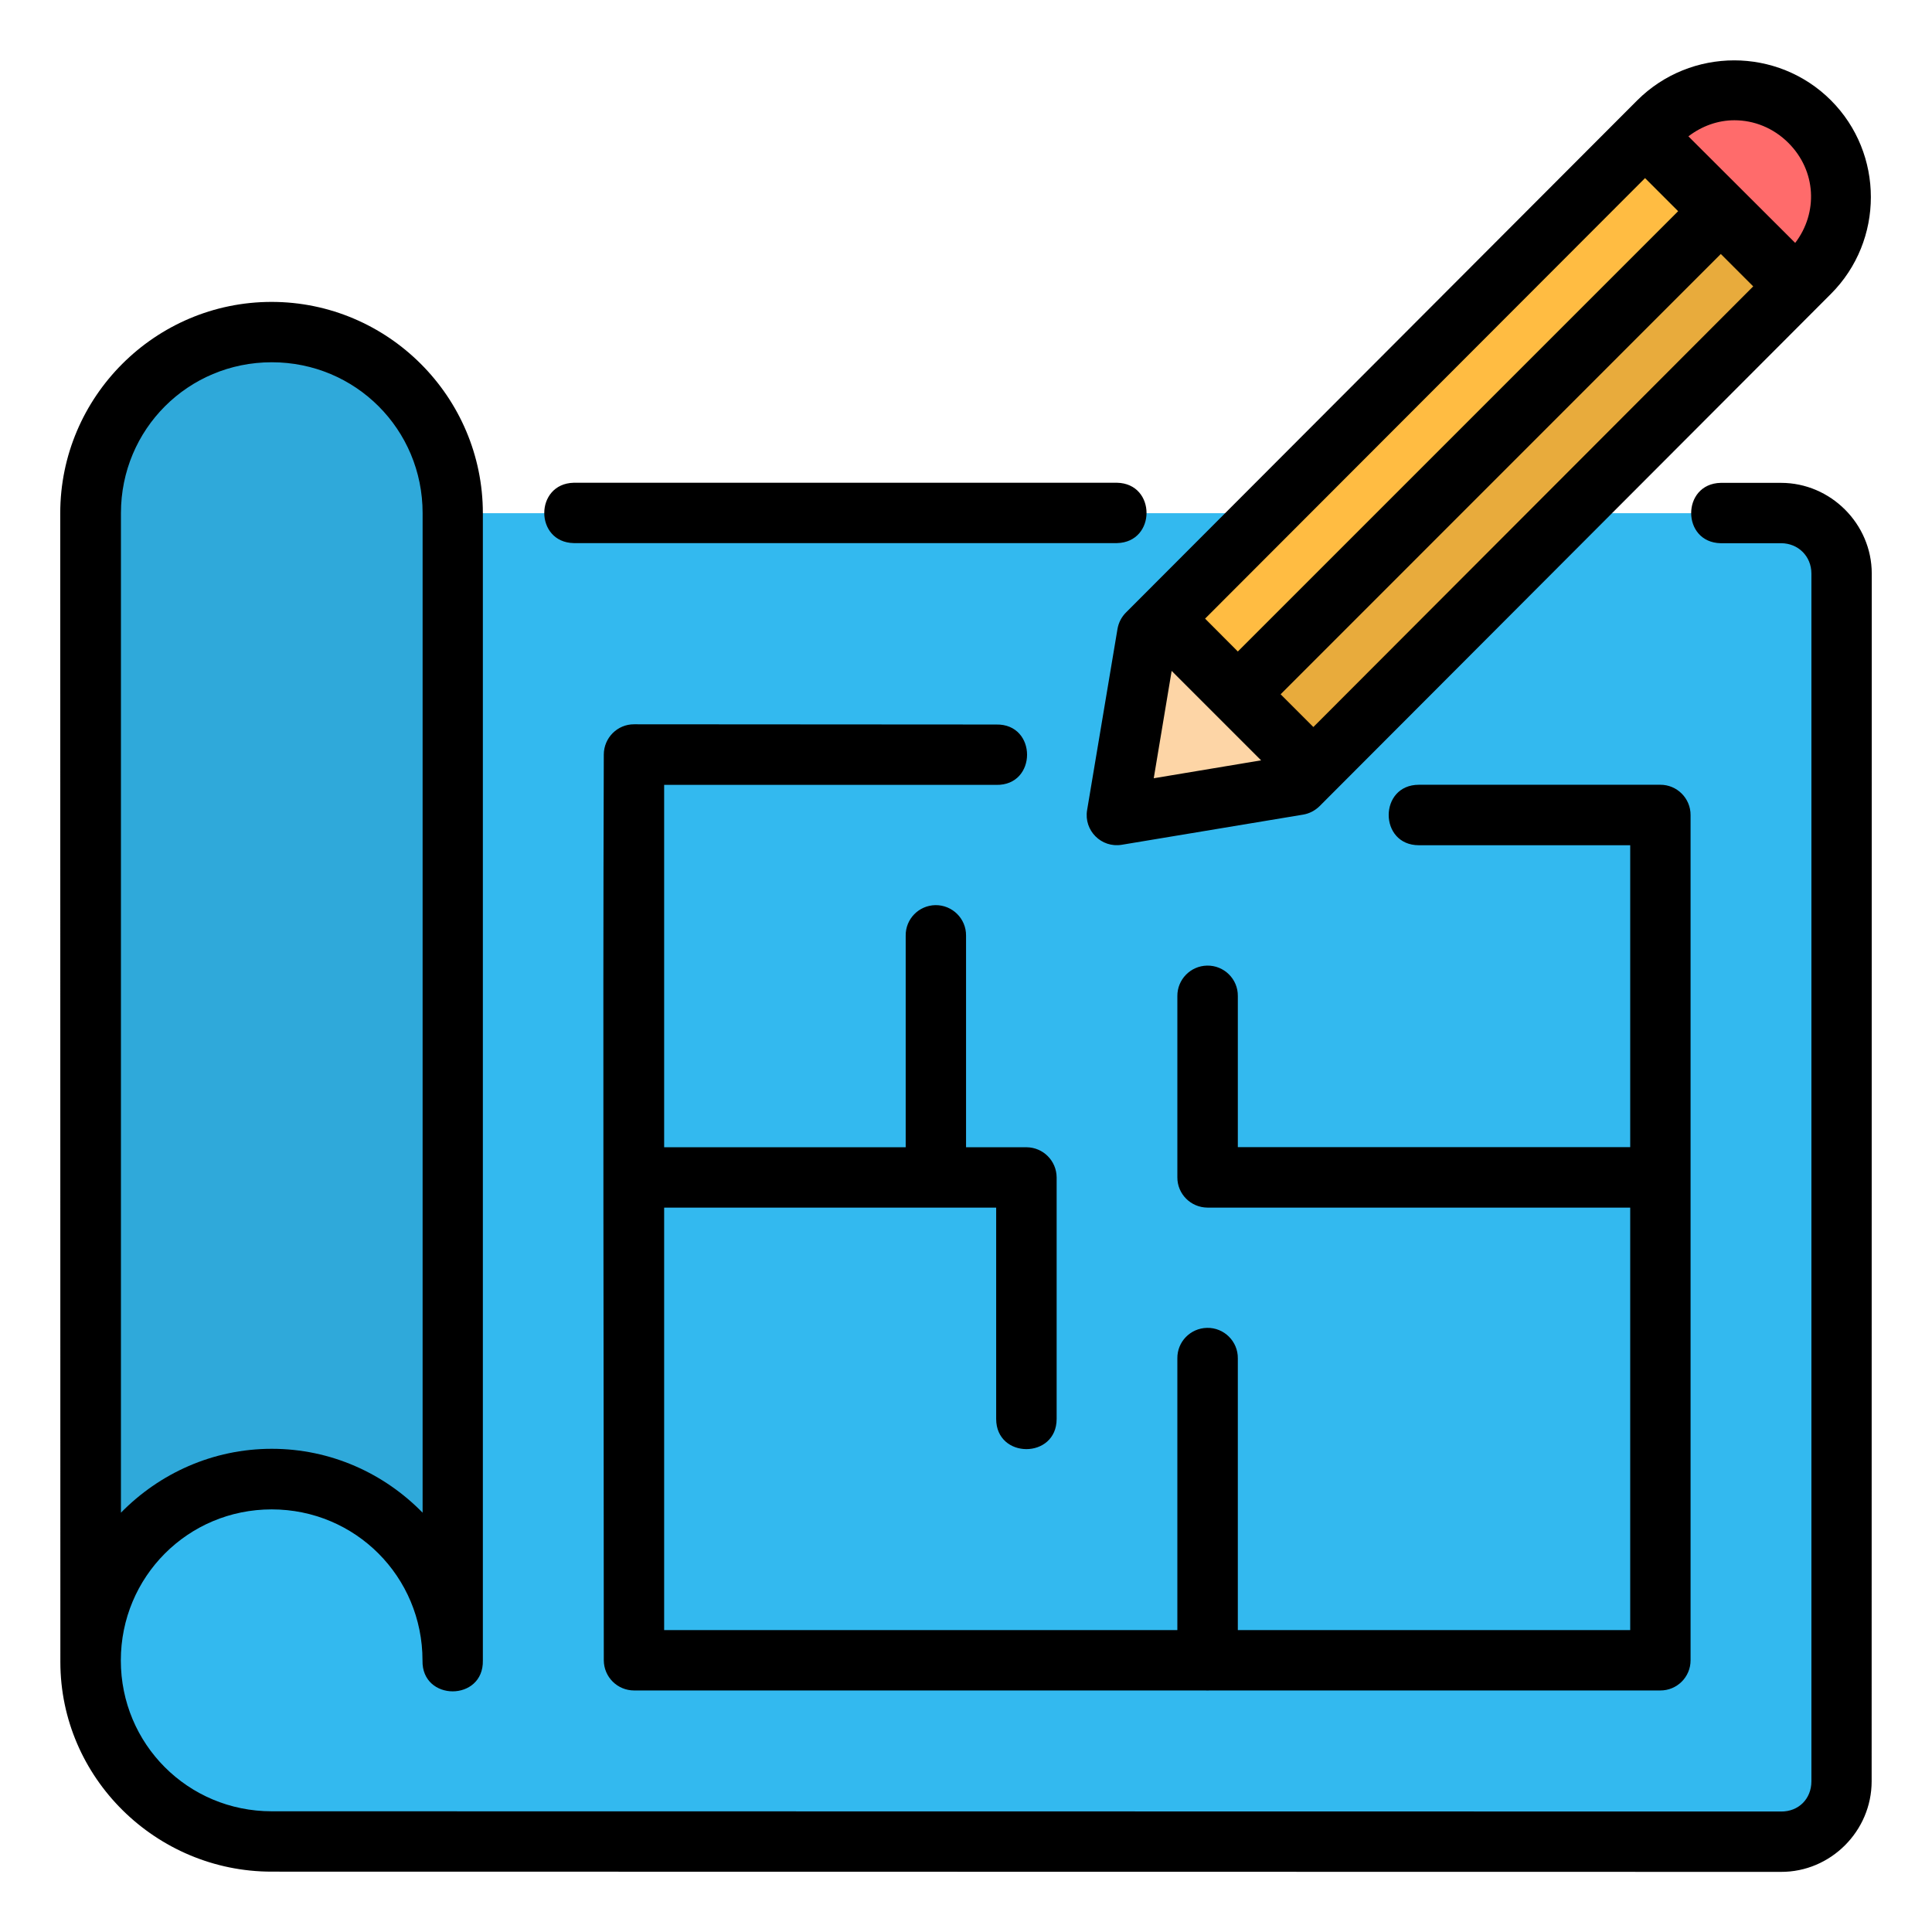 <svg id="svg14514" height="512" viewBox="0 0 16.933 16.933" width="512" xmlns="http://www.w3.org/2000/svg" xmlns:svg="http://www.w3.org/2000/svg"><g id="layer1" transform="translate(0 -280.067)"><path id="path11019" d="m3.969 284.565v10.054c0-.877-.711-1.587-1.588-1.587-.877 0-1.588.711-1.588 1.587s.711 1.587 1.588 1.587l13.229.002c.293.002.529-.234.529-.529v-0l0-10.585c0-.293-.236-.529-.529-.529z" fill="#33b9ef"/><path id="path11021" d="m2.381 282.977c-.877 0-1.588.711-1.588 1.587v10.054c0-.877.711-1.587 1.588-1.587.877 0 1.588.711 1.588 1.587v-10.054c0-.877-.711-1.587-1.588-1.587z" fill="#2fa9da"/><path id="path11909" d="m11.509 286.814-.661-.661-.661-.661-.132.132-.265 1.587 1.588-.265z" fill="#fdd5a6"/><path id="path11907" d="m15.081 281.919-4.233 4.233.661.661 4.23-4.236z" fill="#e8ab3c"/><path id="path11905" d="m14.417 281.254-4.23 4.236.661.661 4.233-4.233z" fill="#ffbc42"/><path id="path11031" d="m14.417 281.254.665.665.658.658.121-.121c.367-.366.366-.956 0-1.323-.366-.366-.956-.366-1.323 0z" fill="#ff6b6b"/><path id="path12815-3" d="m15.2 280.596c-.308 0-.616.117-.85.35l-4.482 4.49c-.039.039-.065.09-.074.145l-.266 1.586c-.03.179.125.334.304.304l1.588-.264c.055-.009.105-.035.145-.074l4.482-4.49c.467-.467.467-1.23 0-1.697-.233-.233-.541-.35-.848-.35zm.001.525c.171 0 .341.066.474.199.244.244.261.611.059.876l-.936-.934c.12-.092.261-.141.403-.141zm-.783.507.29.29-3.859 3.859-.287-.288zm.664.665.284.284-3.855 3.862-.287-.287zm1.323 2.801c0-.435-.36-.795-.795-.795h-.529c-.345.008-.345.522 0 .529h.529c.151 0 .266.115.266.266v10.585c0 .155-.113.266-.265.265l-13.23-.002c-.734-0-1.322-.589-1.322-1.322s.588-1.324 1.322-1.324c.734 0 1.322.59 1.322 1.324-.008.361.537.361.529 0v-10.055c0-1.02-.832-1.852-1.852-1.852s-1.852.832-1.852 1.852l.001 10.068c0 1.017.84 1.838 1.851 1.838h-0l13.229.002c.435.002.795-.357.795-.794zm-14.023-1.852c.734 0 1.322.588 1.322 1.322v8.761c-.337-.345-.805-.56-1.322-.56-.517 0-.985.216-1.322.56v-8.761c0-.734.588-1.322 1.322-1.322zm2.647 1.056c-.345.008-.345.522 0 .529h4.761c.345-.008.345-.522 0-.529zm5.24 1.649.784.784-.941.157zm-4.711.468c-.147-.001-.266.119-.266.266-.009 2.658 0 5.282 0 7.938.001.146.119.264.266.264h5.003c.014.001.029.001.043 0h3.947c.146.001.266-.117.266-.264v-7.408c.001-.147-.119-.267-.266-.266h-2.115c-.353 0-.353.53 0 .53h1.852v2.646h-3.439v-1.324c.002-.149-.121-.27-.27-.267-.145.003-.261.122-.26.267v1.588c-.001.146.117.265.264.266h3.705v3.703h-3.439v-2.381c.002-.149-.12-.271-.27-.268-.146.003-.262.122-.26.268v2.381h-4.498v-3.703h2.91v1.852c0 .353.53.353.53 0v-2.117c-.001-.145-.118-.263-.264-.264h-.53v-1.854c.002-.149-.12-.27-.269-.268-.146.003-.262.122-.26.268v1.854h-2.117v-3.176h2.91c.361.008.361-.537 0-.529z" font-variant-ligatures="normal" font-variant-position="normal" font-variant-caps="normal" font-variant-numeric="normal" font-variant-alternates="normal" font-feature-settings="normal" text-indent="0" text-align="start" text-decoration-line="none" text-decoration-style="solid" text-decoration-color="#000000" text-transform="none" text-orientation="mixed" white-space="normal" shape-padding="0" isolation="auto" mix-blend-mode="normal" solid-color="#000000" solid-opacity="1" vector-effect="none"/></g></svg>